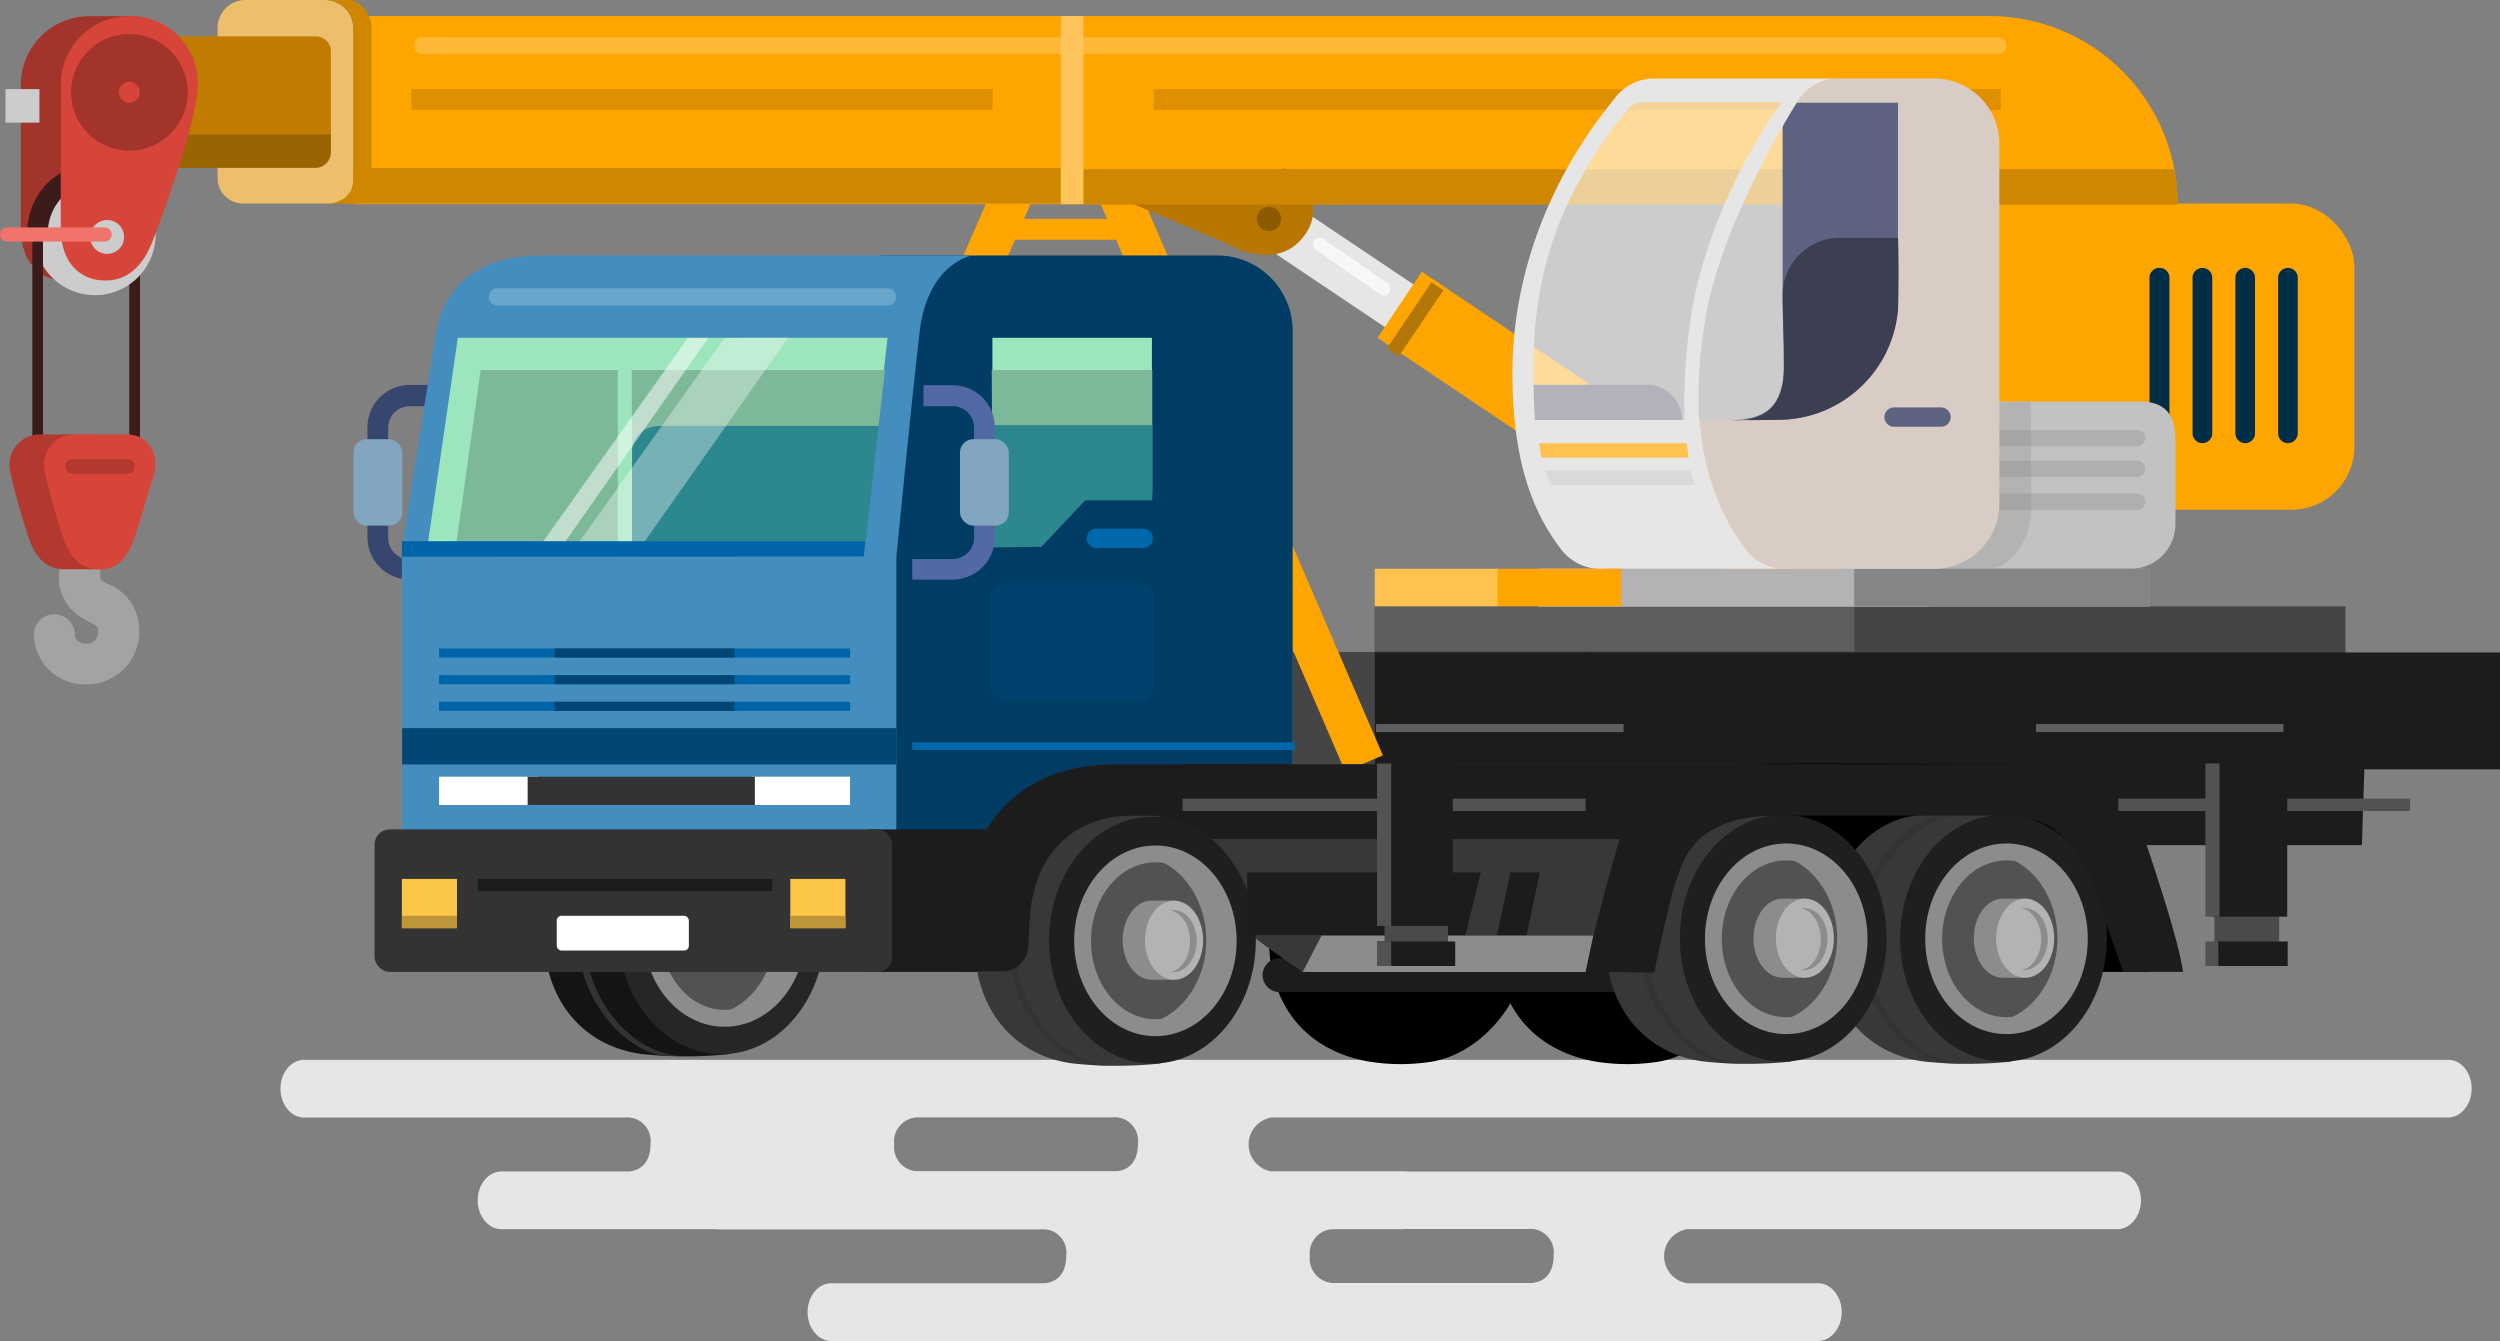 <svg xmlns="http://www.w3.org/2000/svg" viewBox="0 0 295.42 158.47"><rect x="0" y="0" width="295.42" height="158.47" fill="#808080" stroke="none"/><defs><style>.cls-1{fill:#e6e6e6;}.cls-2{fill:orange;}.cls-3{fill:#b37709;}.cls-4{fill:#3c3e52;}.cls-5{fill:#a3a3a3;}.cls-6{fill:#3b1c1a;}.cls-7{fill:#de9000;}.cls-8{fill:#454545;}.cls-9{fill:#5e5e5e;}.cls-10{fill:#1c1c1c;}.cls-11{fill:#4a4a4a;}.cls-12{fill:#003c63;}.cls-13{fill:#b87700;}.cls-14{fill:#a3342c;}.cls-15{fill:#002e46;}.cls-16{fill:#cf8600;}.cls-17{fill:#37466e;}.cls-18{fill:#383838;}.cls-19{fill:#1f1f1f;}.cls-20{fill:#525252;}.cls-21{fill:#8c8c8c;}.cls-22{fill:#2e2e2e;}.cls-23{fill:#b3b3b3;}.cls-24{fill:#333;}.cls-25{fill:#141414;}.cls-26{fill:#262626;}.cls-27{fill:#438dbf;}.cls-28{fill:#9de5bd;}.cls-29{fill:#004775;}.cls-30,.cls-54{fill:#0067ab;}.cls-31,.cls-34,.cls-35,.cls-48,.cls-60,.cls-61{fill:#fff;}.cls-32{fill:#7db898;}.cls-33{fill:#2d878e;}.cls-34{opacity:0.35;}.cls-35{opacity:0.52;}.cls-36{fill:#0065a8;}.cls-37{fill:#82a6bf;}.cls-38{fill:#5369a6;}.cls-39{fill:#d8ccc4;}.cls-40{fill:#c2c2c2;}.cls-41{fill:none;}.cls-42,.cls-55{fill:#858585;}.cls-43{fill:#edbe6b;}.cls-44{fill:#bf7c00;}.cls-45{fill:#996401;}.cls-46{fill:#ccc;}.cls-47{fill:#8c5b00;}.cls-48{opacity:0.6;}.cls-49{fill:#5f6382;}.cls-50{fill:#ffc14f;}.cls-51{fill:#004573;}.cls-52{fill:#b33830;}.cls-53{fill:#d7443a;}.cls-54{opacity:0.14;}.cls-55{opacity:0.31;}.cls-56{fill:#d9d9d9;}.cls-57{fill:#fcc648;}.cls-58{fill:#bf9637;}.cls-59{fill:#f0746c;}.cls-60{opacity:0.68;}.cls-61{opacity:0.21;}.cls-62{fill:#ffc55c;}</style></defs><g id="Layer_2" data-name="Layer 2"><g id="ëÎÓÈ_1" data-name="ëÎÓÈ 1"><path class="cls-1" d="M289.31,125.24H35.94c-1.54,0-2.8,1.53-2.8,3.41s1.26,3.41,2.8,3.41H73.81a2.77,2.77,0,0,1,3.06,3.08c0,2.83-1.83,3.25-2.62,3.29h-15c-1.54,0-2.8,1.54-2.8,3.41s1.26,3.41,2.8,3.41H165.71c1.54,0,2.8-1.53,2.8-3.41s-1.26-3.41-2.8-3.41H150.27a3.23,3.23,0,0,1,0-6.38h139c1.54,0,2.8-1.53,2.8-3.41S290.85,125.24,289.31,125.24Zm-183.65,10a2.86,2.86,0,0,1,2.75-3.2h23a2.77,2.77,0,0,1,3.06,3.08c0,2.83-1.83,3.25-2.62,3.29H108.41A2.86,2.86,0,0,1,105.66,135.26Z"/><path class="cls-1" d="M250.19,138.44H85.07c-1.54,0-2.8,1.54-2.8,3.41s1.26,3.41,2.8,3.41h37.86a2.78,2.78,0,0,1,3.07,3.09c0,2.83-1.84,3.24-2.63,3.29H98.23c-1.54,0-2.8,1.53-2.8,3.41s1.26,3.41,2.8,3.41h116.6c1.54,0,2.8-1.54,2.8-3.41s-1.26-3.41-2.8-3.41H199.4a3.23,3.23,0,0,1,0-6.39h50.79c1.54,0,2.8-1.53,2.8-3.41S251.73,138.44,250.19,138.44Zm-95.41,10a2.88,2.88,0,0,1,2.75-3.21h23a2.77,2.77,0,0,1,3.06,3.09c0,2.83-1.83,3.24-2.63,3.29H157.53A2.87,2.87,0,0,1,154.78,148.47Z"/><rect class="cls-1" x="142.9" y="27.28" width="27.54" height="6.07" transform="translate(43.46 -82.15) rotate(33.86)"/><rect class="cls-2" x="160.31" y="48.03" width="59.98" height="9.4" transform="translate(61.66 -97.09) rotate(33.86)"/><rect class="cls-3" x="166.51" y="32.59" width="1.69" height="9.44" transform="matrix(0.83, 0.56, -0.56, 0.83, 49.21, -86.95)"/><path class="cls-4" d="M198.76,49.64H180.68V45.46h13.9a4.18,4.18,0,0,1,4.18,4.18Z"/><path class="cls-5" d="M10.05,80.87A6,6,0,0,1,4,75a2.42,2.42,0,0,1,4.84,0c0,.75.81,1.07,1.22,1.07a1.35,1.35,0,0,0,1.53-1.43c0-.56,0-.63-1.08-1.17-.3-.16-.58-.3-.83-.46A5.47,5.47,0,0,1,7,67.62v-.16c0-.63,0-2.55,0-2.55l4.85,0s0,2,0,2.62v.21c0,.78,0,.8.39,1a5.39,5.39,0,0,0,.48.25,5.82,5.82,0,0,1,3.73,5.5A6.2,6.2,0,0,1,10.05,80.87Z"/><rect class="cls-6" x="15.28" y="27.71" width="1.26" height="26.71"/><path class="cls-2" d="M41.77,1.9H235.09a22.23,22.23,0,0,1,22.23,22.23v0a0,0,0,0,1,0,0H41.77a0,0,0,0,1,0,0V1.9a0,0,0,0,1,0,0Z"/><rect class="cls-7" x="136.34" y="10.53" width="100.09" height="2.45"/><rect class="cls-8" x="162.45" y="71.65" width="114.71" height="6.06"/><rect class="cls-9" x="162.45" y="71.65" width="56.66" height="5.33"/><rect class="cls-2" x="69.91" y="53.2" width="71" height="4.85" transform="translate(12.36 130.11) rotate(-66.49)"/><rect class="cls-10" x="187.37" y="77.1" width="108.05" height="13.81"/><rect class="cls-10" x="156.44" y="77.1" width="31.98" height="13.81"/><rect class="cls-8" x="152.76" y="77.1" width="9.7" height="13.81"/><rect class="cls-2" x="143.96" y="18.48" width="4.85" height="74.79" transform="translate(-10.16 62.48) rotate(-23.31)"/><rect class="cls-11" x="261.68" y="107.93" width="7.65" height="3.91"/><path class="cls-12" d="M104.06,30.19h39.79a8.9,8.9,0,0,1,8.9,8.9v67.19a0,0,0,0,1,0,0H104.06a0,0,0,0,1,0,0V30.19A0,0,0,0,1,104.06,30.19Z"/><path class="cls-13" d="M131.58,23.14l13.09,5.5s6,3.79,9.41-.73-2.2-8-2.2-8Z"/><path class="cls-14" d="M7.21,33.12c1.22.08,4.15.17,6-4.49,0,0,5.37-13.89,5.41-18.63,0-3.13-.15-8.07-2.9-8.09h-5.2A8.12,8.12,0,0,0,2.46,10V26.9C2.46,31.58,5.31,33,7.21,33.12Z"/><rect class="cls-2" x="215.4" y="24.05" width="62.81" height="36.19" rx="7.43"/><path class="cls-15" d="M256.36,32.82V51.21a1.17,1.17,0,0,1-1.16,1.16h0A1.17,1.17,0,0,1,254,51.21V32.82a1.16,1.16,0,0,1,1.16-1.16h0A1.16,1.16,0,0,1,256.36,32.82Z"/><path class="cls-15" d="M261.42,32.82V51.21a1.17,1.17,0,0,1-1.16,1.16h0a1.18,1.18,0,0,1-1.17-1.16V32.82a1.17,1.17,0,0,1,1.17-1.16h0A1.17,1.17,0,0,1,261.42,32.82Z"/><path class="cls-15" d="M266.47,32.82V51.21a1.17,1.17,0,0,1-1.16,1.16h0a1.17,1.17,0,0,1-1.16-1.16V32.82a1.16,1.16,0,0,1,1.16-1.16h0A1.16,1.16,0,0,1,266.47,32.82Z"/><path class="cls-15" d="M271.52,32.82V51.21a1.17,1.17,0,0,1-1.16,1.16h0a1.17,1.17,0,0,1-1.16-1.16V32.82a1.16,1.16,0,0,1,1.16-1.16h0A1.16,1.16,0,0,1,271.52,32.82Z"/><path class="cls-16" d="M128,20H256.91a20.72,20.72,0,0,1,.41,4.18H128Z"/><path class="cls-16" d="M41.27,19.87h85a31.27,31.27,0,0,1,.27,4.18H41.27Z"/><path class="cls-17" d="M53.19,68.49H48.42a5,5,0,0,1-5-5v-13a5,5,0,0,1,5-5h8V48h-8a2.55,2.55,0,0,0-2.55,2.55v13a2.55,2.55,0,0,0,2.55,2.55h4.77Z"/><polygon class="cls-10" points="279.1 99.87 212.11 99.87 212.11 89.59 279.43 89.7 279.1 99.87"/><path d="M207.47,110.85c0-7.93-6.94-14.37-13.55-14.57h-4.28c-6.22,0-12.9,5.87-12.9,14.58s5.16,13.39,11.67,14.56a23.47,23.47,0,0,0,7.78,0v0C202.26,124.25,207.47,117.7,207.47,110.85Z"/><path d="M180.68,110.85c0-7.93-6.94-14.37-13.54-14.57h-4.29c-6.21,0-12.9,5.87-12.9,14.58s5.16,13.39,11.67,14.56a23.47,23.47,0,0,0,7.78,0v0C175.47,124.25,180.68,117.7,180.68,110.85Z"/><path class="cls-10" d="M232.2,117.23h-81a2,2,0,0,1-2-2h0a2,2,0,0,1,2-2h81a2,2,0,0,1,2,2h0A2,2,0,0,1,232.2,117.23Z"/><path class="cls-18" d="M189.57,114.85H153.94S135,102.28,136.42,98c1.23-3.57,2.46-7.7,11.51-7.7H206.5Z"/><path d="M254,114.85H193.33l.23-12.86s1.67-11.43,12.15-11.67,19,0,30.87,0C251.58,90.32,254,114.85,254,114.85Z"/><path class="cls-18" d="M215.72,110.88c0,8.75,5.21,13.74,11.67,14.56a49,49,0,0,0,10.3,0c2.22-4.56,1.81-9,1.81-14.52,0-6.24,1.78-12.52-2.47-14.6-2.47-.09-8.05,0-9.46,0C221.36,96.29,215.72,102.17,215.72,110.88Z"/><ellipse class="cls-19" cx="236.75" cy="110.86" rx="12.22" ry="14.58"/><ellipse class="cls-20" cx="237.11" cy="110.83" rx="8.61" ry="10.27"/><path class="cls-21" d="M237.11,122.2c-5.3,0-9.61-5-9.61-11.26s4.31-11.27,9.61-11.27,9.6,5,9.6,11.27S242.4,122.2,237.11,122.2Zm0-20.53c-4.2,0-7.61,4.15-7.61,9.27s3.41,9.26,7.61,9.26,7.6-4.15,7.6-9.26S241.3,101.67,237.11,101.67Z"/><ellipse class="cls-22" cx="237.04" cy="110.89" rx="1.98" ry="2.57"/><path class="cls-21" d="M237.08,100.84a6.89,6.89,0,0,0-1.21.12c4.1.7,7.25,4.86,7.25,9.91s-3.15,9.21-7.25,9.91a6.89,6.89,0,0,0,1.21.11c4.67,0,8.46-4.48,8.46-10S241.75,100.84,237.08,100.84Z"/><path class="cls-21" d="M237.89,110.87c0,1.73,2.47,3.86,1.45,4.67h-2.67c-1.9,0-3.43-2.09-3.43-4.67s1.53-4.68,3.43-4.68c.66,0,1.45,0,2.73,0C240.38,107,237.89,109.19,237.89,110.87Z"/><path class="cls-23" d="M242.74,110.87c0,2.58-1.53,4.67-3.43,4.67s-3.43-2.09-3.43-4.67,1.54-4.68,3.43-4.68S242.74,108.29,242.74,110.87Z"/><path class="cls-21" d="M239.24,107.31a2.58,2.58,0,0,0-.4,0c1.33.26,2.36,1.8,2.36,3.66s-1,3.41-2.36,3.66a1.75,1.75,0,0,0,.4,0c1.51,0,2.74-1.66,2.74-3.71S240.75,107.31,239.24,107.31Z"/><path class="cls-24" d="M229.87,125.62c-4.2-.5-10.21-6.22-10.21-14.74,0-7.91,4.44-13.13,9.44-14.57.94,0,2.81,0,2.81,0-5,.26-11.47,5.69-11.47,14.58,0,8.08,5.66,14.8,12.09,14.8Z"/><polygon class="cls-10" points="205.69 99.16 139.68 99.16 139.68 90.32 217.84 90.32 205.69 99.16"/><path class="cls-25" d="M64.23,110c0,8.76,5.21,13.75,11.67,14.56a49,49,0,0,0,10.3,0C88.43,120,88,115.54,88,110c0-6.23,1.78-12.51-2.47-14.6-2.47-.08-8.05,0-9.46,0C69.87,95.42,64.23,101.29,64.23,110Z"/><ellipse class="cls-26" cx="85.26" cy="109.99" rx="12.22" ry="14.58"/><ellipse class="cls-20" cx="85.62" cy="109.96" rx="8.61" ry="10.27"/><path class="cls-21" d="M85.62,121.33c-5.3,0-9.61-5.06-9.61-11.27S80.32,98.8,85.62,98.8s9.6,5,9.6,11.26S90.91,121.33,85.62,121.33Zm0-20.54c-4.2,0-7.61,4.16-7.61,9.27s3.41,9.27,7.61,9.27,7.6-4.16,7.6-9.27S89.81,100.79,85.62,100.79Z"/><path class="cls-22" d="M87.52,110a2,2,0,1,1-2-2.57A2.33,2.33,0,0,1,87.52,110Z"/><path class="cls-21" d="M85.59,100a8,8,0,0,0-1.21.11c4.1.7,7.25,4.87,7.25,9.92s-3.15,9.21-7.25,9.91a8,8,0,0,0,1.21.11c4.67,0,8.46-4.49,8.46-10S90.26,100,85.59,100Z"/><path class="cls-21" d="M86.4,110c0,1.72,2.47,3.85,1.45,4.66H85.18c-1.9,0-3.43-2.09-3.43-4.67s1.53-4.68,3.43-4.68c.66,0,1.45,0,2.73,0C88.89,106.16,86.4,108.31,86.4,110Z"/><path class="cls-1" d="M91.25,110c0,2.58-1.53,4.67-3.43,4.67s-3.43-2.09-3.43-4.67,1.54-4.68,3.43-4.68S91.25,107.41,91.25,110Z"/><path class="cls-21" d="M87.75,106.44a2.58,2.58,0,0,0-.4,0c1.33.26,2.36,1.8,2.36,3.66s-1,3.4-2.36,3.66a2.58,2.58,0,0,0,.4,0c1.52,0,2.74-1.66,2.74-3.7S89.27,106.44,87.75,106.44Z"/><path class="cls-24" d="M78.38,124.75c-4.2-.5-10.21-6.22-10.21-14.75,0-7.9,4.44-13.12,9.44-14.56h2.81C75.42,95.69,69,101.12,69,110c0,8.08,5.66,14.81,12.09,14.81Z"/><path class="cls-27" d="M47.52,106.28h58.4l0-40.45s1.79-18.4,2.76-26.71c1-8.09,6.19-8.93,6.19-8.93H63.9c-4.72,0-11,1.72-12.27,8.78l-.15.56-4,25.32Z"/><polygon class="cls-28" points="102.12 64.06 50.57 64.13 54.1 39.92 104.88 39.92 102.12 64.06"/><polygon class="cls-28" points="136.12 58.42 117.27 58.66 117.27 39.92 136.12 39.92 136.12 58.42"/><rect class="cls-29" x="47.52" y="86.04" width="58.41" height="4.29"/><rect class="cls-30" x="107.8" y="87.72" width="45.19" height="0.91"/><rect class="cls-31" x="51.88" y="91.78" width="11.67" height="3.34"/><rect class="cls-31" x="88.78" y="91.78" width="11.67" height="3.34"/><rect class="cls-24" x="62.35" y="91.78" width="26.85" height="3.34"/><rect class="cls-10" x="102.51" y="98.01" width="34.13" height="16.84"/><polygon class="cls-10" points="134.09 106.99 139.83 106.99 144.67 96.04 134.09 96.04 134.09 106.99"/><path class="cls-18" d="M115.14,111.11c0,8.76,5.21,13.75,11.67,14.56a49.09,49.09,0,0,0,10.31,0c2.22-4.56,1.8-9,1.8-14.53,0-6.23,2-12.72-2.25-14.8-2.48-.09-8.27.22-9.67.22C120.79,96.53,115.14,102.4,115.14,111.11Z"/><ellipse class="cls-19" cx="136.18" cy="111.1" rx="12.22" ry="14.58"/><ellipse class="cls-20" cx="136.53" cy="111.07" rx="8.61" ry="10.27"/><path class="cls-21" d="M136.53,122.44c-5.29,0-9.6-5.06-9.6-11.27s4.31-11.26,9.6-11.26,9.6,5,9.6,11.26S141.83,122.44,136.53,122.44Zm0-20.54c-4.2,0-7.61,4.16-7.61,9.27s3.41,9.27,7.61,9.27,7.61-4.16,7.61-9.27S140.73,101.9,136.53,101.9Z"/><path class="cls-22" d="M138.44,111.13a2,2,0,1,1-2-2.57A2.34,2.34,0,0,1,138.44,111.13Z"/><path class="cls-21" d="M136.5,101.08a8.12,8.12,0,0,0-1.21.11c4.1.7,7.25,4.87,7.25,9.92s-3.15,9.21-7.25,9.91a7,7,0,0,0,1.21.11c4.68,0,8.47-4.49,8.47-10S141.18,101.08,136.5,101.08Z"/><path class="cls-21" d="M137.32,111.11c0,1.73,2.47,3.86,1.44,4.66h-2.67c-1.89,0-3.43-2.09-3.43-4.67s1.54-4.68,3.43-4.68c.66,0,1.46,0,2.74,0C139.8,107.27,137.32,109.42,137.32,111.11Z"/><path class="cls-23" d="M142.17,111.11c0,2.58-1.54,4.67-3.43,4.67s-3.44-2.09-3.44-4.67,1.54-4.68,3.44-4.68S142.17,108.52,142.17,111.11Z"/><path class="cls-21" d="M138.66,107.55a2.58,2.58,0,0,0-.39,0c1.33.26,2.35,1.8,2.35,3.66s-1,3.4-2.35,3.66a1.72,1.72,0,0,0,.39,0c1.52,0,2.75-1.65,2.75-3.7S140.18,107.55,138.66,107.55Z"/><path class="cls-24" d="M129.3,125.86c-4.2-.5-10.21-6.22-10.21-14.75,0-7.9,4.43-13.12,9.43-14.56.95,0,2.81,0,2.81,0-5,.26-11.47,5.69-11.47,14.57,0,8.08,5.67,14.81,12.1,14.81Z"/><path class="cls-10" d="M114,105.8s.87-15.48,17.94-15.48h21v6.07s-8.87,0-19.21,0c-5.88,0-11,3.46-11.94,11-.12,1.56-.22,3-.27,4.4a3.12,3.12,0,0,1-3.13,3c-2.06,0-4.3,0-4.94,0C113.5,111.47,113.9,107.82,114,105.8Z"/><path class="cls-18" d="M189.69,110.88c0,8.75,5.2,13.74,11.67,14.56a49,49,0,0,0,10.3,0c2.22-4.56,1.81-9,1.81-14.52,0-6.24,1.78-12.52-2.47-14.6-2.47-.09-8.06,0-9.46,0C195.33,96.29,189.69,102.17,189.69,110.88Z"/><ellipse class="cls-19" cx="210.72" cy="110.86" rx="12.22" ry="14.58"/><ellipse class="cls-20" cx="211.07" cy="110.83" rx="8.61" ry="10.27"/><path class="cls-21" d="M211.07,122.2c-5.29,0-9.6-5-9.6-11.26s4.31-11.27,9.6-11.27,9.61,5,9.61,11.27S216.37,122.2,211.07,122.2Zm0-20.53c-4.19,0-7.61,4.15-7.61,9.27s3.42,9.26,7.61,9.26,7.61-4.15,7.61-9.26S215.27,101.67,211.07,101.67Z"/><path class="cls-22" d="M213,110.89a2.35,2.35,0,0,1-2,2.58c-1.09,0-2-1.16-2-2.58a2,2,0,1,1,3.95,0Z"/><path class="cls-21" d="M211.05,100.84a7,7,0,0,0-1.22.12c4.1.7,7.26,4.86,7.26,9.91s-3.16,9.21-7.26,9.91a7,7,0,0,0,1.22.11c4.67,0,8.46-4.48,8.46-10S215.72,100.84,211.05,100.84Z"/><path class="cls-21" d="M211.86,110.87c0,1.73,2.47,3.86,1.44,4.67h-2.66c-1.9,0-3.44-2.09-3.44-4.67s1.54-4.68,3.44-4.68c.66,0,1.45,0,2.73,0C214.35,107,211.86,109.19,211.86,110.87Z"/><path class="cls-23" d="M216.71,110.87c0,2.58-1.54,4.67-3.43,4.67s-3.43-2.09-3.43-4.67,1.53-4.68,3.43-4.68S216.71,108.29,216.71,110.87Z"/><path class="cls-21" d="M213.21,107.31a2.58,2.58,0,0,0-.4,0c1.33.26,2.35,1.8,2.35,3.66s-1,3.41-2.35,3.66a1.75,1.75,0,0,0,.4,0c1.51,0,2.74-1.66,2.74-3.71S214.72,107.31,213.21,107.31Z"/><path class="cls-24" d="M203.84,125.62c-4.2-.5-10.21-6.22-10.21-14.74,0-7.91,4.43-13.13,9.43-14.57.95,0,2.81,0,2.81,0-5,.26-11.46,5.69-11.46,14.58,0,8.08,5.66,14.8,12.09,14.8Z"/><path class="cls-10" d="M253.88,100.48c-1.58-5-5.63-10.16-16.27-10.16H206.5c-8.66.06-13.67,3.79-15.32,9.53-1.74,6-3.37,12.4-3.81,15,1,0,5.78.06,8.1.06,1.43-6.57,2.12-10.07,3.41-13,2.22-5,7.74-5.52,11.23-5.53h24.72c5.89,0,8.66.28,12.54,7.82.66,2.72,2,6.35,3.52,10.64,1.85,0,6.07,0,7.08,0C257.37,110.86,254.77,103.29,253.88,100.48Z"/><polygon class="cls-21" points="153.94 114.85 187.37 114.85 188.26 110.56 156.16 110.56 153.94 114.85"/><polygon class="cls-10" points="174.99 103.09 147.37 103.09 147.37 110.5 173.17 110.5 174.99 103.09"/><polygon class="cls-10" points="181.97 103.09 178.48 103.09 176.9 110.5 180.39 110.5 181.97 103.09"/><rect class="cls-20" x="250.31" y="94.37" width="34.49" height="1.46"/><rect class="cls-20" x="139.74" y="94.37" width="47.63" height="1.46"/><path class="cls-32" d="M56.8,43.73l-2.86,20.4H73V43.73Z"/><path class="cls-32" d="M74.65,43.73l.08,20.4h27.5l2.35-20.4Z"/><path class="cls-32" d="M117.19,43.73l.08,14.21,18.89.48V43.73Z"/><path class="cls-33" d="M102.27,64.25l-27.58-.12V53.58s-.27-3.26,3.54-3.26l25.62,0Z"/><polygon class="cls-33" points="136.16 59.13 128.23 59.13 123.07 64.61 117.19 64.69 117.19 50.24 136.16 50.24 136.16 59.13"/><path class="cls-30" d="M135.1,64.76h-5.55a1.15,1.15,0,0,1-1.14-1.14h0a1.15,1.15,0,0,1,1.14-1.15h5.55a1.15,1.15,0,0,1,1.14,1.15h0A1.15,1.15,0,0,1,135.1,64.76Z"/><path class="cls-34" d="M85.62,39.94,68.28,64.25H76L93.12,39.9Z"/><path class="cls-35" d="M81.3,39.92,64,64.25h2.62L83.7,39.94Z"/><polygon class="cls-36" points="102.07 65.76 47.49 65.79 47.49 63.95 102.27 63.95 102.07 65.76"/><rect class="cls-36" x="51.88" y="82.93" width="48.57" height="1.07"/><rect class="cls-36" x="51.88" y="79.78" width="48.57" height="1.07"/><rect class="cls-36" x="51.88" y="76.63" width="48.57" height="1.07"/><rect class="cls-37" x="41.77" y="51.9" width="5.77" height="10.21" rx="1.56"/><path class="cls-38" d="M112.56,68.49H107.8V66.06h4.76a2.55,2.55,0,0,0,2.55-2.55v-13A2.55,2.55,0,0,0,112.56,48h-3.43V45.52h3.43a5,5,0,0,1,5,5v13A5,5,0,0,1,112.56,68.49Z"/><rect class="cls-37" x="113.44" y="51.9" width="5.77" height="10.21" rx="1.56" transform="translate(232.65 114.01) rotate(180)"/><rect class="cls-39" x="181.74" y="67.21" width="26.02" height="4.45"/><rect class="cls-39" x="207.76" y="67.21" width="20.18" height="4.45"/><path class="cls-40" d="M228.61,67.21h23.17a5.29,5.29,0,0,0,5.29-5.29V52c0-2.92-1.15-4.55-4.21-4.55H236.28Z"/><path class="cls-23" d="M236.28,47.56l-9.69,19.65h8.55c1.74,0,4.89-2.56,4.89-7.2,0-5.08-.07-12.56-.07-12.56Z"/><path class="cls-41" d="M195.66,9.28h0Z"/><path class="cls-41" d="M217.5,9.28h0Z"/><rect class="cls-23" x="181.74" y="67.21" width="72.3" height="4.45"/><rect class="cls-42" x="219.11" y="67.21" width="34.93" height="4.45"/><path class="cls-43" d="M29,0h9.38a3.35,3.35,0,0,1,3.35,3.35v18A2.73,2.73,0,0,1,39,24.05H28.71a3,3,0,0,1-3-3V3.3A3.3,3.3,0,0,1,29,0Z"/><path class="cls-44" d="M17.27,4.29h20A1.79,1.79,0,0,1,39.1,6.08v11.5a2,2,0,0,1-2,2H17.27a0,0,0,0,1,0,0V4.29A0,0,0,0,1,17.27,4.29Z"/><path class="cls-45" d="M17.27,15.9H39.1a0,0,0,0,1,0,0V18a1.84,1.84,0,0,1-1.84,1.84h-20a0,0,0,0,1,0,0V15.9a0,0,0,0,1,0,0Z"/><path class="cls-46" d="M18.39,27.71a7.17,7.17,0,1,1-7.17-7.17A7.17,7.17,0,0,1,18.39,27.71Z"/><path class="cls-47" d="M151.39,25.86A1.44,1.44,0,1,1,150,24.43,1.44,1.44,0,0,1,151.39,25.86Z"/><rect class="cls-10" x="261.45" y="90.22" width="8.83" height="18.1"/><rect class="cls-20" x="260.61" y="90.22" width="1.67" height="18.1"/><rect class="cls-20" x="260.61" y="111.25" width="1.51" height="2.9"/><rect class="cls-10" x="262.12" y="111.25" width="8.21" height="2.9"/><rect class="cls-11" x="163.61" y="107.93" width="7.49" height="3.91"/><rect class="cls-10" x="162.84" y="90.22" width="8.83" height="19.19"/><rect class="cls-10" x="162.75" y="111.25" width="9.21" height="2.9"/><rect class="cls-20" x="162.72" y="90.22" width="1.67" height="19.19"/><rect class="cls-20" x="162.72" y="111.25" width="1.67" height="2.9"/><path class="cls-48" d="M192.67,10.94H213.1V52.37H180.37s-1.2-7.7-.48-12.28S182,24.14,192.67,10.94Z"/><path class="cls-39" d="M205.22,23.4l.16-.33Z"/><path class="cls-39" d="M205.74,22.33a2.56,2.56,0,0,1,.11-.24A2.56,2.56,0,0,0,205.74,22.33Z"/><path class="cls-39" d="M204.75,24.45l.15-.34Z"/><path class="cls-39" d="M201,37.84c0-.05,0-.09,0-.14S201,37.79,201,37.84Z"/><path class="cls-39" d="M200.77,39.59c0-.16,0-.31,0-.47C200.8,39.28,200.79,39.43,200.77,39.59Z"/><path class="cls-39" d="M200.65,41.11c0-.17,0-.35,0-.52C200.67,40.76,200.66,40.94,200.65,41.11Z"/><path class="cls-39" d="M206.33,21.16l.12-.23Z"/><path class="cls-39" d="M206.8,20.27l.18-.33Z"/><path class="cls-39" d="M202.89,29.36,203,29Z"/><path class="cls-39" d="M201.75,33.55l.09-.41Z"/><path class="cls-39" d="M202.51,30.59c0-.11.07-.21.1-.31C202.58,30.38,202.54,30.48,202.51,30.59Z"/><path class="cls-39" d="M202.12,32c0-.06,0-.11,0-.17S202.13,32,202.12,32Z"/><path class="cls-39" d="M204.3,25.52l.09-.23Z"/><path class="cls-39" d="M201.2,36.3c0-.13.05-.26.07-.39C201.25,36,201.22,36.17,201.2,36.3Z"/><path class="cls-39" d="M203.3,28.14c0-.13.09-.25.13-.37C203.39,27.89,203.35,28,203.3,28.14Z"/><path class="cls-39" d="M201.45,34.93l.09-.46Z"/><path class="cls-39" d="M203.78,26.83c0-.06.05-.13.07-.2S203.8,26.77,203.78,26.83Z"/><polygon class="cls-39" points="200.55 44.13 200.55 44.14 200.55 44.15 200.55 44.14 200.55 44.13"/><path class="cls-39" d="M207.29,19.4l.18-.33Z"/><path class="cls-39" d="M209.68,15.57l.26-.37Z"/><path class="cls-39" d="M208.84,16.84l.23-.35Z"/><path class="cls-39" d="M209.27,16.17l.24-.35Z"/><path class="cls-39" d="M200.6,46.43l0-.62Z"/><path class="cls-39" d="M200.68,48.12c0-.25,0-.5,0-.74C200.65,47.63,200.67,47.87,200.68,48.12Z"/><path class="cls-39" d="M208.39,17.55c.06-.1.12-.2.19-.3C208.51,17.35,208.45,17.45,208.39,17.55Z"/><path class="cls-39" d="M228.58,9.28H217.5a5.8,5.8,0,0,0-4.94,2.46c-.38.47-1.06,1.31-1.92,2.48,0,1.13,0,2.22,0,2.22v19c0,7.82,1.83,14.17-6,14.17h-3.85c0-.26-.05-.52-.07-.78.62,7.43,2.7,12.28,5.49,16a5.88,5.88,0,0,0,5.23,2.39h17.12a7.7,7.7,0,0,0,7.7-7.7V17A7.7,7.7,0,0,0,228.58,9.28Z"/><path class="cls-39" d="M210,15.13c.22-.32.44-.62.64-.9C210.43,14.51,210.21,14.81,210,15.13Z"/><path class="cls-39" d="M207.77,18.56l.18-.3Z"/><path class="cls-39" d="M200.58,42.62c0-.16,0-.31,0-.47C200.59,42.31,200.58,42.46,200.58,42.62Z"/><path class="cls-39" d="M200.74,48.86l-.06-.74Z"/><path class="cls-39" d="M201.54,34.47l.21-.92Z"/><path class="cls-39" d="M200.64,47.38c0-.32,0-.63,0-1C200.61,46.75,200.62,47.06,200.64,47.38Z"/><path class="cls-39" d="M200.55,44.13c0-.51,0-1,0-1.51C200.56,43.12,200.55,43.62,200.55,44.13Z"/><path class="cls-39" d="M200.69,40.59c0-.34.05-.67.08-1C200.74,39.92,200.71,40.25,200.69,40.59Z"/><path class="cls-39" d="M200.82,39.12c0-.43.09-.86.15-1.28C200.91,38.26,200.86,38.69,200.82,39.12Z"/><path class="cls-39" d="M200.6,42.15c0-.35,0-.7.05-1C200.63,41.45,200.61,41.8,200.6,42.15Z"/><path class="cls-39" d="M201.27,35.91l.18-1Z"/><path class="cls-39" d="M201.84,33.14c.09-.38.18-.75.28-1.12C202,32.39,201.93,32.76,201.84,33.14Z"/><path class="cls-39" d="M200.57,45.81c0-.54,0-1.09,0-1.66C200.55,44.72,200.56,45.27,200.57,45.81Z"/><path class="cls-39" d="M201,37.7c.06-.47.13-.94.21-1.4C201.12,36.76,201.05,37.23,201,37.7Z"/><path class="cls-39" d="M207.47,19.07l.3-.51Z"/><path class="cls-39" d="M208.58,17.25c.09-.14.17-.28.26-.41C208.75,17,208.67,17.11,208.58,17.25Z"/><path class="cls-39" d="M208,18.26c.15-.24.29-.48.44-.71C208.24,17.78,208.1,18,208,18.26Z"/><path class="cls-39" d="M207,19.94l.31-.54Z"/><path class="cls-39" d="M209.07,16.49c.07-.11.14-.21.2-.32C209.21,16.28,209.14,16.38,209.07,16.49Z"/><path class="cls-39" d="M209.94,15.2l.05-.07Z"/><path class="cls-39" d="M206.45,20.93l.35-.66Z"/><polygon class="cls-39" points="210.64 14.22 210.63 14.22 210.64 14.22 210.64 14.22"/><path class="cls-39" d="M209.51,15.82l.17-.25Z"/><path class="cls-39" d="M203.43,27.77c.11-.31.23-.63.35-.94C203.66,27.14,203.54,27.46,203.43,27.77Z"/><path class="cls-39" d="M202.16,31.85c.11-.43.23-.85.35-1.26C202.39,31,202.27,31.42,202.16,31.85Z"/><path class="cls-39" d="M203,29c.09-.28.19-.56.28-.83C203.21,28.41,203.11,28.69,203,29Z"/><path class="cls-39" d="M203.85,26.63l.45-1.11Z"/><path class="cls-39" d="M202.61,30.28c.09-.31.18-.62.28-.92C202.79,29.66,202.7,30,202.61,30.28Z"/><path class="cls-39" d="M204.39,25.29l.36-.84Z"/><path class="cls-39" d="M205.38,23.07l.36-.74Z"/><path class="cls-39" d="M204.9,24.11l.32-.71Z"/><path class="cls-39" d="M205.85,22.09q.24-.48.48-.93Q206.09,21.61,205.85,22.09Z"/><path class="cls-49" d="M224.29,12.14H210.65c0,1.07,0,4.3,0,4.3v19c0,7.82,1.83,14.17-6,14.17h5.47a14.17,14.17,0,0,0,14.16-14.17v-19S224.28,13.21,224.29,12.14Z"/><path class="cls-4" d="M204.66,49.64s6.15.9,6.13-5.88c0-3.48-.1-6.47-.14-9a6.77,6.77,0,0,1,6.84-6.66h6.8s.13,3.76,0,8.47a14.21,14.21,0,0,1-13.26,13C208,49.68,204.66,49.64,204.66,49.64Z"/><path class="cls-1" d="M195.89,9.28h-.23a5.81,5.81,0,0,0-4.94,2.46c-1.94,2.4-12,14.53-12,32.4,0,10.2,2.34,16.27,5.68,20.68a5.88,5.88,0,0,0,5.23,2.39h21.84a5.88,5.88,0,0,1-5.23-2.39c-2.69-3.56-4.73-8.19-5.42-15.18h-.05a53.71,53.71,0,0,1,.57-10.83c1.58-12.12,11.23-27.07,11.23-27.07h0a5.8,5.8,0,0,1,4.94-2.46Zm3.92,28.16a70.21,70.21,0,0,0-.76,12.2H181.39c-.84-13.23.68-23.8,10.82-36.58a2.56,2.56,0,0,1,2-1c2.9,0,10.28,0,15.57,0h.75C207.62,16.07,201.58,26.13,199.81,37.44Z"/><rect class="cls-2" x="117.74" y="25.86" width="16.35" height="2.47"/><rect class="cls-9" x="162.61" y="85.55" width="29.25" height="0.96"/><rect class="cls-9" x="240.58" y="85.55" width="29.25" height="0.96"/><rect class="cls-50" x="162.45" y="67.21" width="14.6" height="4.44"/><rect class="cls-2" x="176.95" y="67.21" width="14.6" height="4.44"/><rect class="cls-7" x="48.61" y="10.53" width="68.69" height="2.45"/><rect class="cls-51" x="65.53" y="76.63" width="21.27" height="1.07"/><rect class="cls-51" x="65.53" y="79.78" width="21.27" height="1.07"/><rect class="cls-51" x="65.53" y="82.93" width="21.27" height="1.07"/><rect class="cls-46" x="0.65" y="10.53" width="4.01" height="3.96"/><rect class="cls-6" x="3.82" y="27.71" width="1.26" height="26.71"/><path class="cls-52" d="M7.72,67.28h0c-2.64,0-3.73-1.87-4.39-3.93a73.93,73.93,0,0,1-2.12-7.6,3.6,3.6,0,0,1,3.22-4.41H11c2.15,0,4,2.06,3.06,5-.68,2-1.33,4.46-2.16,7-.31,1,.9,3.93,0,3.93Z"/><path class="cls-53" d="M11.8,67.28h0c-2.64,0-3.73-1.87-4.39-3.93a76.59,76.59,0,0,1-2.12-7.6,3.6,3.6,0,0,1,3.22-4.41h6.54c2.15,0,4,2,3.06,5-.82,2.62-1.33,4.46-2.15,7C15.28,65.4,14.19,67.28,11.8,67.28Z"/><rect class="cls-52" x="7.72" y="54.24" width="8.2" height="1.74" rx="0.85"/><rect class="cls-54" x="116.98" y="68.83" width="19.44" height="14.05" rx="2.07"/><path class="cls-55" d="M252.51,52.74H236.28V50.81h16.23a1,1,0,0,1,1,1h0A1,1,0,0,1,252.51,52.74Z"/><path class="cls-55" d="M252.51,56.37H236.28V54.44h16.23a1,1,0,0,1,1,1h0A1,1,0,0,1,252.51,56.37Z"/><path class="cls-55" d="M252.51,60.25H236.28V58.32h16.23a1,1,0,0,1,1,1h0A1,1,0,0,1,252.51,60.25Z"/><path class="cls-49" d="M229.36,50.43h-5.54a1.15,1.15,0,0,1-1.15-1.14h0a1.16,1.16,0,0,1,1.15-1.15h5.54a1.16,1.16,0,0,1,1.15,1.15h0A1.15,1.15,0,0,1,229.36,50.43Z"/><polygon class="cls-50" points="199.55 54.08 182.14 54.08 181.86 52.37 199.31 52.37 199.55 54.08"/><polygon class="cls-56" points="200.32 57.33 183.18 57.33 182.63 55.62 199.77 55.62 200.32 57.33"/><rect class="cls-24" x="44.26" y="98.01" width="61.16" height="16.84" rx="1.77"/><rect class="cls-57" x="47.49" y="103.86" width="6.51" height="5.82"/><rect class="cls-58" x="47.49" y="108.22" width="6.51" height="1.46"/><rect class="cls-57" x="93.39" y="103.86" width="6.51" height="5.82"/><rect class="cls-58" x="93.39" y="108.22" width="6.51" height="1.46"/><rect class="cls-31" x="65.79" y="108.22" width="15.61" height="4.1" rx="0.55"/><rect class="cls-10" x="56.44" y="103.86" width="34.81" height="1.46"/><path class="cls-16" d="M42.06,24.05H38.72c1.06,0,3.06-.73,3.06-2.64V3.35A3.36,3.36,0,0,0,38.42,0h2.89c1.07,0,2.59,1.57,2.59,3.11V21.45A2.72,2.72,0,0,1,42.06,24.05Z"/><path class="cls-6" d="M3.23,27.75a8.41,8.41,0,0,1,2.26-6,8.12,8.12,0,0,1,6.12-2.34v2.42a5.85,5.85,0,0,0-4.38,1.6,6.19,6.19,0,0,0-1.58,4.2Z"/><path class="cls-53" d="M11.93,33.12c1.23.08,4.16.17,6.05-4.49,0,0,5.37-13.89,5.4-18.63a7.94,7.94,0,0,0-8.1-8.1h0A8.12,8.12,0,0,0,7.18,10V26.9C7.18,31.58,10,33,11.93,33.12Z"/><path class="cls-46" d="M14.66,28a2,2,0,1,1-2-2A2,2,0,0,1,14.66,28Z"/><path class="cls-14" d="M15.28,17.8a6.89,6.89,0,1,1,6.9-6.89A6.9,6.9,0,0,1,15.28,17.8Zm0-8.13a1.24,1.24,0,1,0,1.24,1.24A1.24,1.24,0,0,0,15.28,9.67Z"/><path class="cls-59" d="M12.36,28.55H.84A.84.84,0,0,1,0,27.71H0a.85.85,0,0,1,.84-.84H12.36a.85.85,0,0,1,.84.84h0A.84.84,0,0,1,12.36,28.55Z"/><path class="cls-60" d="M163.09,34.76l-7.58-5.24a.78.78,0,0,1-.19-1.08h0a.78.78,0,0,1,1.08-.2L164,33.49a.77.77,0,0,1,.2,1.08h0A.77.77,0,0,1,163.09,34.76Z"/><path class="cls-61" d="M104.88,36.11H58.76a1,1,0,0,1-1-1h0a1,1,0,0,1,1-1.05h46.12a1,1,0,0,1,1,1.05h0A1,1,0,0,1,104.88,36.11Z"/><path class="cls-61" d="M236.06,6.39H49.93a1,1,0,0,1-1-1h0a1,1,0,0,1,1-1H236.06a1,1,0,0,1,1.05,1h0A1,1,0,0,1,236.06,6.39Z"/><rect class="cls-62" x="125.34" y="1.9" width="2.68" height="22.23"/></g></g></svg>